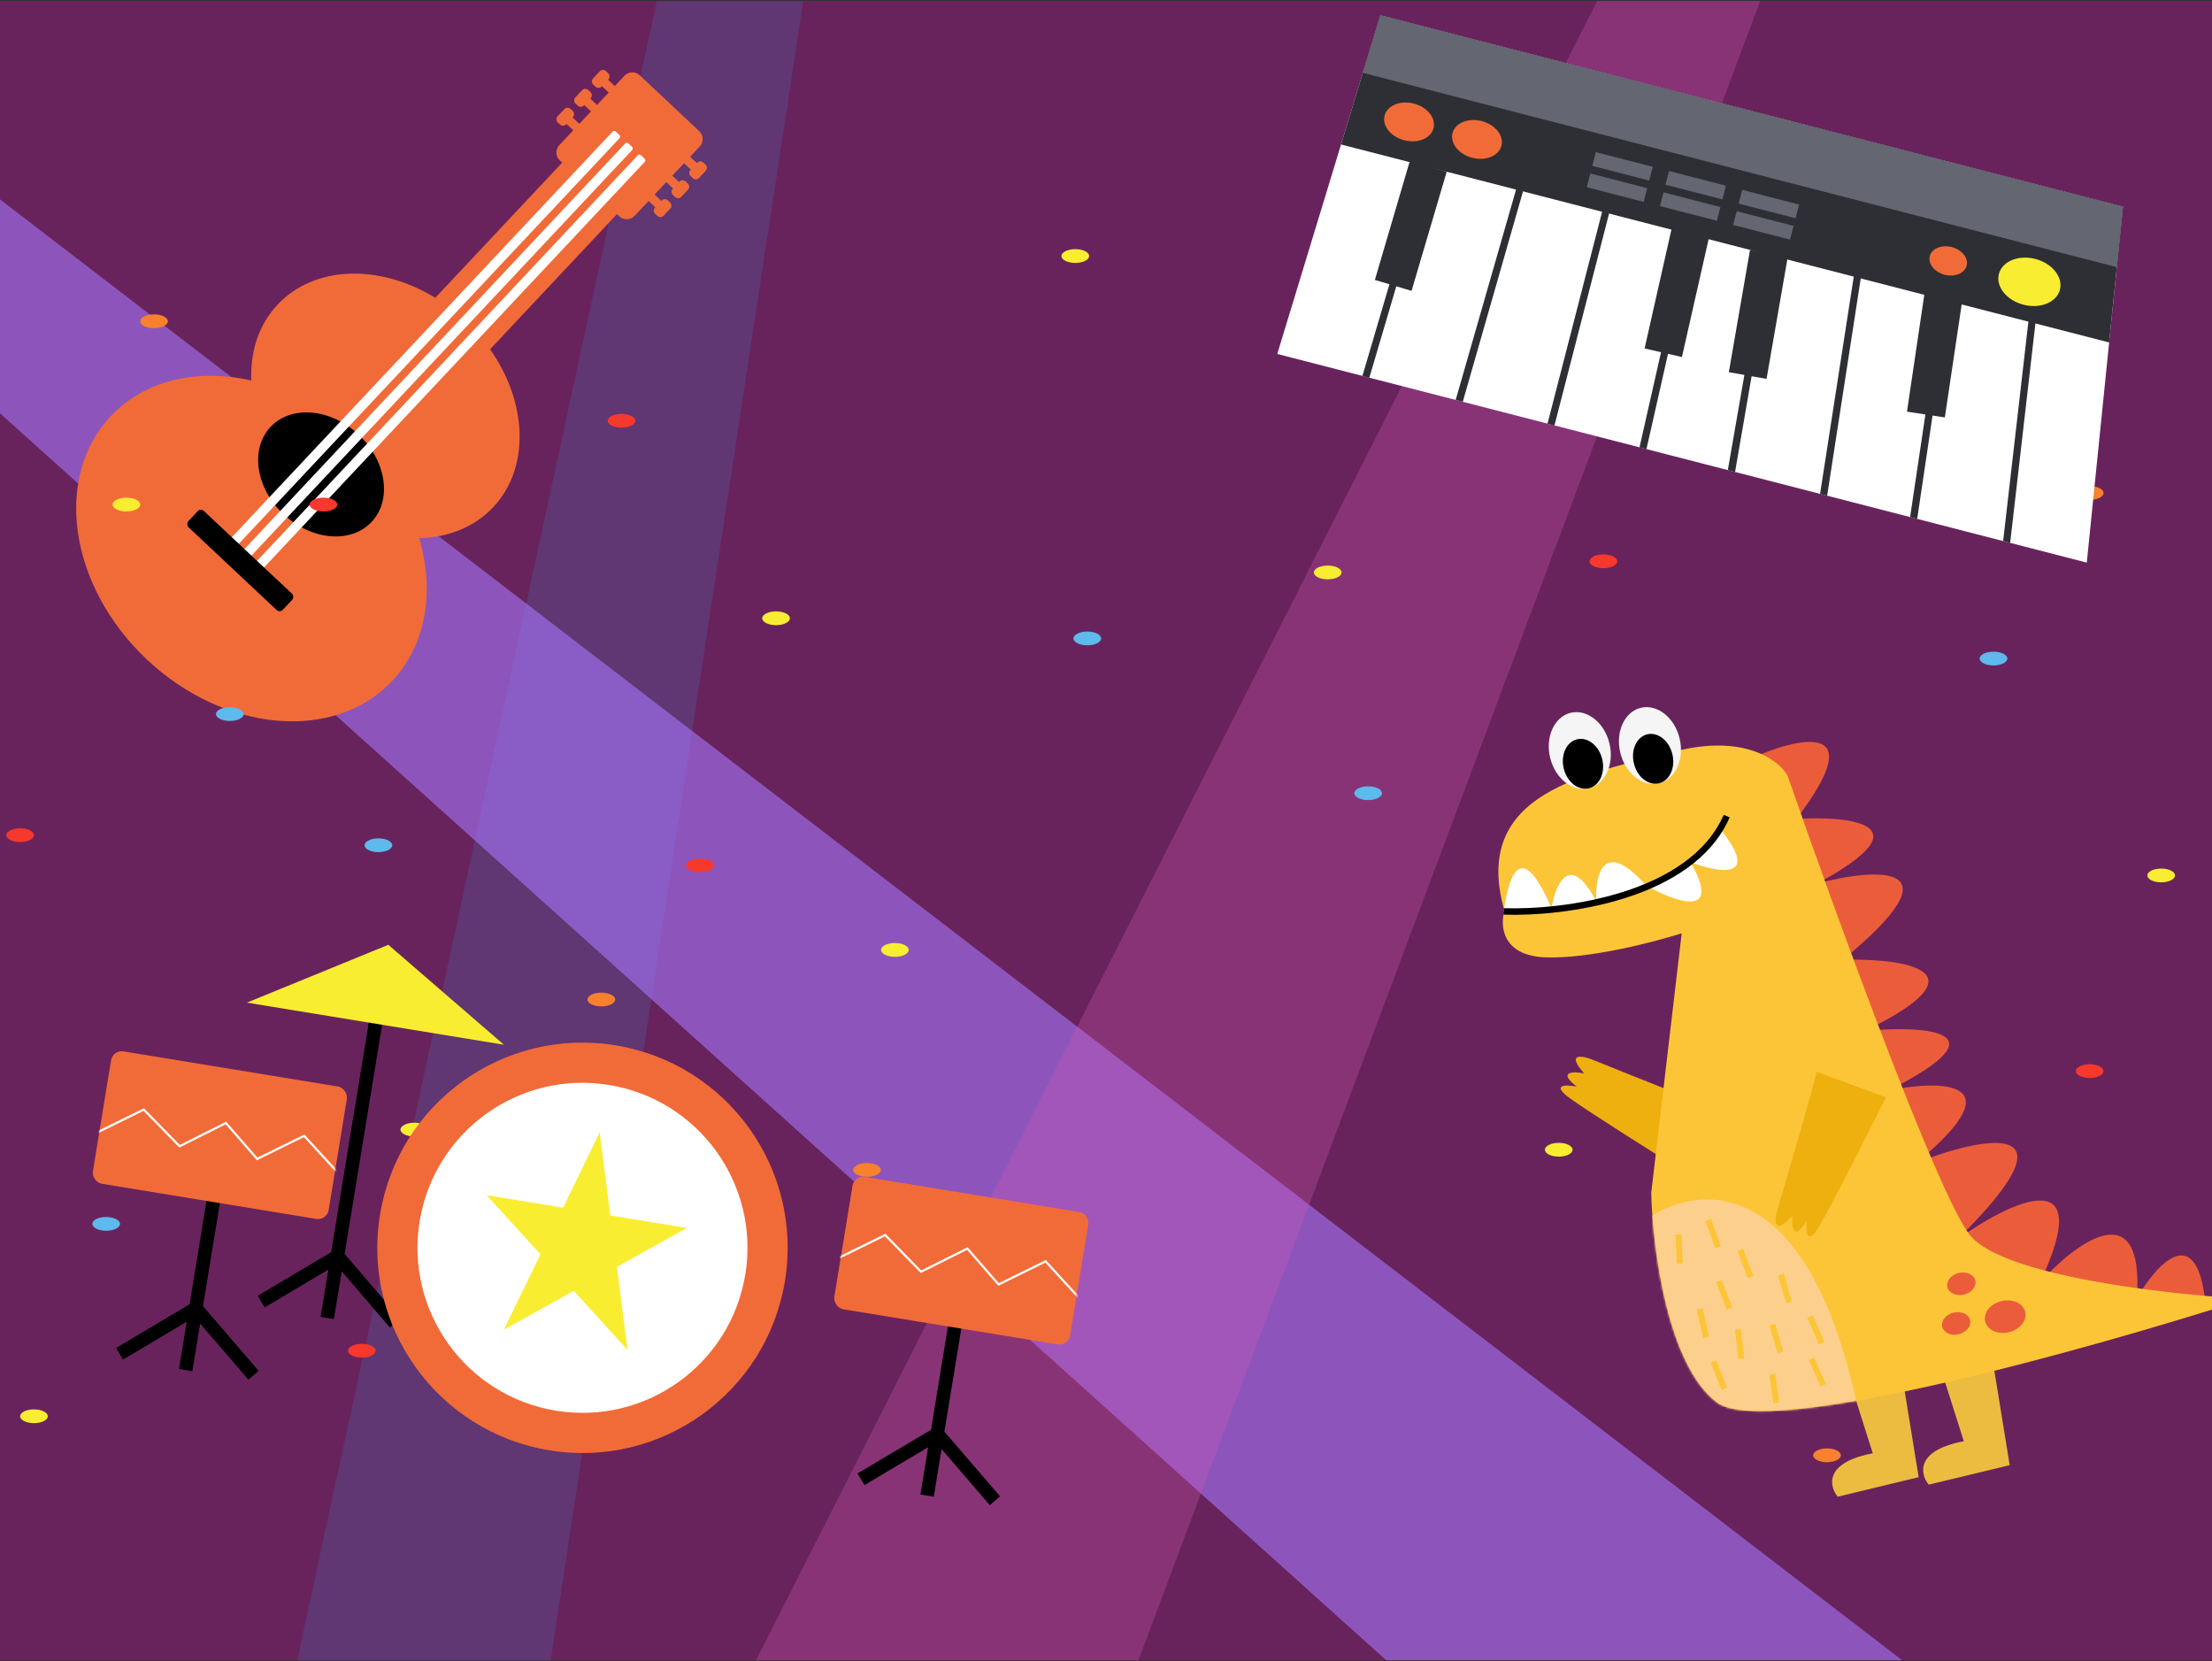 <svg width="1024" height="769" viewBox="0 0 1024 769" fill="none" xmlns="http://www.w3.org/2000/svg">
<rect x="0" y="0" width="1024" height="769" fill="#333333" stroke="none"/>
<g clip-path="url(#clip0_717_460)">
<rect width="1024" height="768" transform="translate(0 0.5)" fill="#69235C"/>
<path d="M20.671 1307.67L318.8 -67.518L382.28 -68.018L173.022 1306.48L20.671 1307.67Z" fill="#5A4482" fill-opacity="0.6"/>
<path d="M971.204 838.057L-34.436 65.843L-92.061 108.494L832.903 940.421L971.204 838.057Z" fill="#A576FB" fill-opacity="0.6"/>
<path d="M218.751 1027.38L767.902 -55.814L843.182 -75.198L452.516 967.189L218.751 1027.38Z" fill="#D159B6" fill-opacity="0.31"/>
<path fill-rule="evenodd" clip-rule="evenodd" d="M296.155 34.836C294.141 32.946 290.977 33.046 289.087 35.059L284.602 39.837L281.469 36.896L281.635 36.719C282.391 35.913 282.351 34.648 281.546 33.892L280.507 32.916C279.701 32.16 278.436 32.2 277.68 33.005L274.548 36.341C273.792 37.146 273.832 38.412 274.637 39.168L275.676 40.144C276.481 40.9 277.747 40.86 278.503 40.055L278.667 39.88L281.8 42.821L276.395 48.578L273.262 45.637L273.427 45.462C274.183 44.656 274.143 43.391 273.338 42.635L272.298 41.659C271.493 40.903 270.227 40.943 269.471 41.748L266.34 45.084C265.584 45.889 265.623 47.155 266.429 47.911L267.468 48.887C268.273 49.643 269.539 49.603 270.295 48.797L270.46 48.622L273.593 51.563L268.186 57.322L265.054 54.381L265.218 54.206C265.974 53.4 265.934 52.135 265.129 51.379L264.09 50.403C263.285 49.647 262.019 49.687 261.263 50.492L258.131 53.828C257.375 54.633 257.415 55.899 258.22 56.655L259.26 57.631C260.065 58.387 261.331 58.347 262.087 57.541L262.252 57.365L265.385 60.306L258.92 67.192C257.03 69.205 257.13 72.369 259.143 74.26L260.241 75.291L201.504 137.855C175.922 122.169 145.674 122.71 128.499 141.005C119.704 150.372 115.771 162.867 116.345 176.125C91.555 170.491 67.098 175.782 51.208 192.708C24.534 221.12 32.1 271.558 68.108 305.363C104.116 339.168 154.93 343.54 181.604 315.127C197.494 298.202 201.233 273.461 194.048 249.076C207.316 248.813 219.539 244.1 228.333 234.732C245.508 216.438 244.143 186.218 226.876 161.675L285.613 99.111L286.711 100.142C288.725 102.032 291.889 101.932 293.779 99.919L300.24 93.036L303.372 95.977L303.207 96.153C302.451 96.958 302.491 98.224 303.296 98.98L304.335 99.956C305.14 100.712 306.406 100.672 307.162 99.866L310.294 96.531C311.05 95.725 311.01 94.46 310.205 93.704L309.166 92.728C308.36 91.972 307.095 92.012 306.339 92.817L306.174 92.992L303.042 90.052L308.45 84.292L311.58 87.231L311.415 87.407C310.659 88.213 310.699 89.478 311.504 90.234L312.543 91.21C313.349 91.966 314.614 91.926 315.37 91.121L318.502 87.785C319.258 86.98 319.218 85.714 318.413 84.958L317.374 83.982C316.569 83.226 315.303 83.266 314.547 84.071L314.382 84.247L311.252 81.307L316.659 75.548L319.79 78.488L319.624 78.664C318.868 79.47 318.908 80.735 319.713 81.491L320.752 82.467C321.557 83.223 322.823 83.183 323.579 82.378L326.711 79.042C327.467 78.237 327.427 76.971 326.622 76.215L325.583 75.239C324.777 74.483 323.512 74.523 322.756 75.329L322.591 75.503L319.46 72.564L323.946 67.786C325.836 65.773 325.736 62.608 323.723 60.718L296.155 34.836Z" fill="#F16B38"/>
<ellipse cx="148.631" cy="219.594" rx="32.103" ry="25.331" transform="rotate(43.193 148.631 219.594)" fill="black"/>
<rect x="290.11" y="65.659" width="4.435" height="263.038" rx="1" transform="rotate(43.193 290.11 65.659)" fill="white"/>
<rect x="295.946" y="71.137" width="4.435" height="263.038" rx="1" transform="rotate(43.193 295.946 71.137)" fill="white"/>
<rect x="284.275" y="60.18" width="4.435" height="263.038" rx="1" transform="rotate(43.193 284.275 60.18)" fill="white"/>
<rect x="92.921" y="235.14" width="59.951" height="10.366" rx="2" transform="rotate(43.193 92.921 235.14)" fill="black"/>
<ellipse cx="922.84" cy="304.823" rx="6.405" ry="3.19" fill="#5EB9EC"/>
<ellipse cx="839.837" cy="400.554" rx="6.405" ry="3.19" fill="#5EB9EC"/>
<ellipse cx="942.904" cy="625.207" rx="6.405" ry="3.19" fill="#5EB9EC"/>
<ellipse cx="967.386" cy="495.768" rx="6.405" ry="3.19" fill="#F7382C"/>
<ellipse cx="811.375" cy="600.167" rx="6.405" ry="3.19" fill="#F7382C"/>
<ellipse cx="742.261" cy="259.806" rx="6.405" ry="3.19" fill="#F7382C"/>
<ellipse cx="967.386" cy="141.698" rx="6.405" ry="3.19" fill="#F7382C"/>
<ellipse cx="287.721" cy="194.764" rx="6.405" ry="3.19" fill="#F7382C"/>
<ellipse cx="324.029" cy="400.554" rx="6.405" ry="3.19" fill="#F7382C"/>
<ellipse cx="149.734" cy="233.546" rx="6.405" ry="3.19" fill="#F7382C"/>
<ellipse cx="9.315" cy="386.572" rx="6.405" ry="3.19" fill="#F7382C"/>
<ellipse cx="167.509" cy="625.207" rx="6.405" ry="3.19" fill="#F7382C"/>
<ellipse cx="15.721" cy="655.539" rx="6.405" ry="3.19" fill="#F9ED32"/>
<ellipse cx="191.79" cy="522.853" rx="6.405" ry="3.19" fill="#F9ED32"/>
<ellipse cx="58.506" cy="233.546" rx="6.405" ry="3.19" fill="#F9ED32"/>
<ellipse cx="414.275" cy="439.689" rx="6.405" ry="3.19" fill="#F9ED32"/>
<ellipse cx="359.26" cy="286.178" rx="6.405" ry="3.19" fill="#F9ED32"/>
<ellipse cx="497.779" cy="118.508" rx="6.405" ry="3.19" fill="#F9ED32"/>
<ellipse cx="614.634" cy="264.972" rx="6.405" ry="3.19" fill="#F9ED32"/>
<ellipse cx="1000.48" cy="405.216" rx="6.405" ry="3.19" fill="#F9ED32"/>
<ellipse cx="721.593" cy="532.175" rx="6.405" ry="3.19" fill="#F9ED32"/>
<ellipse cx="967.386" cy="228.186" rx="6.405" ry="3.19" fill="#F7812C"/>
<ellipse cx="278.361" cy="462.642" rx="6.405" ry="3.19" fill="#F7812C"/>
<ellipse cx="71.316" cy="148.707" rx="6.405" ry="3.19" fill="#F7812C"/>
<ellipse cx="845.763" cy="673.607" rx="6.405" ry="3.19" fill="#F7812C"/>
<ellipse cx="401.353" cy="541.497" rx="6.405" ry="3.19" fill="#F7812C"/>
<ellipse cx="503.342" cy="295.501" rx="6.405" ry="3.19" fill="#5EB9EC"/>
<ellipse cx="633.354" cy="367.148" rx="6.405" ry="3.19" fill="#5EB9EC"/>
<ellipse cx="314.012" cy="527.514" rx="6.405" ry="3.19" fill="#5EB9EC"/>
<ellipse cx="175.164" cy="391.233" rx="6.405" ry="3.19" fill="#5EB9EC"/>
<ellipse cx="106.383" cy="330.523" rx="6.405" ry="3.19" fill="#5EB9EC"/>
<ellipse cx="49.146" cy="566.49" rx="6.405" ry="3.19" fill="#5EB9EC"/>
<ellipse cx="240.741" cy="634.529" rx="6.405" ry="3.19" fill="#5EB9EC"/>
<path d="M736.97 490.388C756.461 498.27 796.338 514.23 799.917 515.019L783.304 544.71C768.335 535.39 736.094 515.085 726.874 508.432C717.654 501.779 725.073 502.013 729.935 502.961C720.771 495.824 728.405 495.898 733.367 496.827C724.889 487.309 732.237 488.568 736.97 490.388Z" fill="#EEB00F"/>
<path fill-rule="evenodd" clip-rule="evenodd" d="M930.345 678.17L913.874 682.136L913.873 682.135L892.849 687.198C888.982 682.412 886.589 671.741 907.943 667.341C908.338 667.26 908.725 667.18 909.105 667.101L895.698 624.833L920.702 618.812L930.345 678.17Z" fill="#ECBC40"/>
<path fill-rule="evenodd" clip-rule="evenodd" d="M886.47 684.159L888.204 683.741L878.561 624.384L853.557 630.404L866.964 672.674C866.584 672.752 866.197 672.832 865.802 672.914C844.448 677.314 846.841 687.985 850.708 692.77L886.47 684.159L886.47 684.159Z" fill="#ECBC40"/>
<path d="M831.611 379.057C868.06 331.162 830.005 341.676 806.421 352.92L879.717 627.24L1020.8 601.565C1016.3 564.845 997.901 585.797 989.266 600.863C992.576 551.426 960.749 575.386 944.422 593.546C971.271 536.245 930.047 556.464 906.079 573.737C964.311 516.47 917.747 526.193 887.186 538.213C934.079 499.57 898.069 499.813 874.203 504.764C929.892 476.725 890.234 474.666 863.444 477.141C921.069 448.954 880.533 443.475 853.061 444.259C908.497 398.789 868.298 401.762 841.269 408.933C892.465 381.34 856.162 377.519 831.611 379.057Z" fill="#EB5D3A"/>
<path d="M775.437 347.804C807.169 339.654 823.336 351.768 827.452 358.844C849.335 421.851 896.853 552.614 911.868 571.612C926.882 590.61 1003.44 599.233 1039.85 601.169C967.714 624.347 817.716 666.395 794.8 649.166C771.883 631.938 764.984 577.35 764.399 552.209L778.503 431.997C765.902 436.017 735.654 443.871 715.469 443.127C695.284 442.382 694.388 428.459 696.464 421.591C680.496 366.206 735.772 357.991 775.437 347.804Z" fill="#FCC537"/>
<mask id="mask0_717_460" style="mask-type:alpha" maskUnits="userSpaceOnUse" x="693" y="345" width="347" height="309">
<path d="M775.437 347.804C807.169 339.654 823.336 351.768 827.452 358.844C849.335 421.851 896.853 552.614 911.868 571.612C926.882 590.61 1003.44 599.233 1039.85 601.169C967.714 624.347 817.716 666.395 794.8 649.166C771.883 631.938 764.984 577.35 764.399 552.209L778.503 431.997C765.902 436.017 735.654 443.871 715.469 443.127C695.284 442.382 694.388 428.459 696.464 421.591C680.496 366.206 735.772 357.991 775.437 347.804Z" fill="#FCC537"/>
</mask>
<g mask="url(#mask0_717_460)">
<path d="M859.822 651.169C836.394 539.809 783.563 547.85 760.076 565.79L780.974 670.155L859.822 651.169Z" fill="#FDCF8C"/>
</g>
<ellipse cx="14.125" cy="17.976" rx="14.125" ry="17.976" transform="matrix(-0.972 0.234 0.234 0.972 773.331 324.306)" fill="#F5F5F5"/>
<ellipse cx="9.165" cy="11.664" rx="9.165" ry="11.664" transform="matrix(-0.972 0.234 0.234 0.972 771.463 337.741)" fill="black"/>
<ellipse cx="14.125" cy="17.976" rx="14.125" ry="17.976" transform="matrix(-0.972 0.234 0.234 0.972 740.851 326.623)" fill="#F5F5F5"/>
<ellipse cx="9.165" cy="11.664" rx="9.165" ry="11.664" transform="matrix(-0.972 0.234 0.234 0.972 738.984 340.058)" fill="black"/>
<path d="M718.22 420.37C700.538 378.994 696.772 419.678 696.048 421.872C736.554 421.649 756.894 413.75 762 409.828C775.217 417.347 797.831 425.713 782.558 399.023C795.293 403.966 815.835 407.769 796.123 383.44C793.327 389.161 782.589 402.448 762 409.828C742.062 387.33 738.323 405.366 738.946 417.196C726.606 393.676 719.987 409.512 718.22 420.37Z" fill="white"/>
<path d="M696.118 421.864C723.676 422.804 782.901 415.298 799.335 377.751" stroke="black" stroke-width="3"/>
<ellipse cx="9.536" cy="7.408" rx="9.536" ry="7.408" transform="matrix(-0.972 0.234 0.234 0.972 935.79 600.002)" fill="#EB5D3A"/>
<ellipse cx="6.634" cy="5.153" rx="6.634" ry="5.153" transform="matrix(-0.972 0.234 0.234 0.972 913.203 587.662)" fill="#EB5D3A"/>
<ellipse cx="6.634" cy="5.153" rx="6.634" ry="5.153" transform="matrix(-0.972 0.234 0.234 0.972 910.8 606.02)" fill="#EB5D3A"/>
<rect width="2.769" height="13.477" transform="matrix(-0.998 0.056 0.044 0.999 778.408 571.285)" fill="#FCC537"/>
<rect width="2.771" height="13.468" transform="matrix(-0.938 0.345 0.353 0.936 797.094 592.498)" fill="#FCC537"/>
<rect width="2.771" height="13.467" transform="matrix(-0.942 0.335 0.342 0.94 792.075 564.196)" fill="#FCC537"/>
<rect width="2.771" height="13.468" transform="matrix(-0.938 0.345 0.353 0.936 806.912 578.028)" fill="#FCC537"/>
<rect width="2.772" height="13.462" transform="matrix(-0.978 0.21 0.209 0.978 788.275 605.603)" fill="#FCC537"/>
<rect width="2.77" height="13.47" transform="matrix(-0.933 0.361 0.369 0.929 794.524 629.758)" fill="#FCC537"/>
<rect width="2.772" height="13.463" transform="matrix(-0.96 0.279 0.282 0.959 825.735 589.53)" fill="#FCC537"/>
<rect width="2.772" height="13.463" transform="matrix(-0.96 0.279 0.282 0.959 821.776 612.676)" fill="#FCC537"/>
<rect width="2.771" height="13.467" transform="matrix(-0.992 0.128 0.121 0.993 805.869 615.208)" fill="#FCC537"/>
<rect width="2.769" height="13.475" transform="matrix(-0.919 0.394 0.404 0.915 839.833 628.306)" fill="#FCC537"/>
<rect width="2.769" height="13.475" transform="matrix(-0.919 0.394 0.404 0.915 839.147 608.821)" fill="#FCC537"/>
<rect width="2.771" height="13.465" transform="matrix(-0.989 0.148 0.143 0.99 821.786 635.856)" fill="#FCC537"/>
<path d="M822.742 560.214C828.623 540.321 840.486 499.646 840.893 496.086L873.072 507.91C865.218 523.647 848.067 557.577 842.298 567.399C836.529 577.221 835.941 570.039 836.369 565.22C830.099 575.057 829.324 567.691 829.721 562.778C820.942 572.289 821.41 565.031 822.742 560.214Z" fill="#EEB00F"/>
<path d="M966.028 260.416L591.286 163.834L639.009 7.082L982.761 95.677L966.028 260.416Z" fill="white"/>
<path d="M976.385 158.516L620.795 66.87L639.006 7.083L982.758 95.678L976.385 158.516Z" fill="#2E2F35"/>
<path d="M979.917 123.658L630.901 33.706L639.009 7.082L982.761 95.677L979.917 123.658Z" fill="#646672"/>
<ellipse cx="939.469" cy="130.449" rx="14.588" ry="10.941" transform="rotate(-165.548 939.469 130.449)" fill="#F9ED32"/>
<ellipse cx="652.286" cy="56.433" rx="11.697" ry="8.773" transform="rotate(-165.548 652.286 56.433)" fill="#F16B38"/>
<ellipse cx="683.737" cy="64.538" rx="11.697" ry="8.773" transform="rotate(-165.548 683.737 64.538)" fill="#F16B38"/>
<ellipse cx="901.888" cy="120.764" rx="8.807" ry="6.606" transform="rotate(-165.548 901.888 120.764)" fill="#F16B38"/>
<path fill-rule="evenodd" clip-rule="evenodd" d="M630.69 174.039L633.896 174.866L646.386 132.523L653.458 134.631L669.724 79.478L662.648 77.393L663.001 76.194L659.814 75.255L659.46 76.453L652.674 74.453L636.466 129.566L643.209 131.576L630.69 174.039ZM716.387 196.112L719.604 196.941L745.283 97.309L742.065 96.48L716.387 196.112ZM799.858 217.595L803.211 218.459L810.873 174.136L817.787 175.36L827.646 118.71L820.665 117.497L820.96 115.788L817.687 115.218L817.389 116.927L810.133 115.666L800.327 172.269L807.529 173.544L799.858 217.595ZM884.245 239.343L887.527 240.189L894.635 192.346L900.327 193.211L908.798 136.337L891.216 133.721L882.796 190.548L891.325 191.843L884.245 239.343ZM927.314 250.413L930.562 251.274L942.399 148.482L939.098 148.101L927.314 250.413ZM845.84 229.443L842.57 228.6L858.463 126.064L861.747 126.574L845.84 229.443ZM762.187 207.882L758.976 207.055L768.937 163.032L761.333 161.286L773.98 105.249L781.619 106.978L781.684 106.691L784.925 107.425L784.86 107.712L791.317 109.173L778.615 165.254L772.171 163.774L762.187 207.882ZM677.167 185.967L673.875 185.119L702.451 85.577L705.646 86.492L677.167 185.967Z" fill="#2E2F35"/>
<rect x="828.678" y="110.914" width="27.212" height="6.56" transform="rotate(-165.548 828.678 110.914)" fill="#646672"/>
<rect x="831.226" y="101.032" width="27.212" height="6.56" transform="rotate(-165.548 831.226 101.032)" fill="#646672"/>
<rect x="794.799" y="102.184" width="27.212" height="6.56" transform="rotate(-165.548 794.799 102.184)" fill="#646672"/>
<rect x="797.347" y="92.299" width="27.212" height="6.56" transform="rotate(-165.548 797.347 92.299)" fill="#646672"/>
<rect x="760.92" y="93.45" width="27.212" height="6.56" transform="rotate(-165.548 760.92 93.45)" fill="#646672"/>
<rect x="763.467" y="83.568" width="27.212" height="6.56" transform="rotate(-165.548 763.467 83.568)" fill="#646672"/>
<path fill-rule="evenodd" clip-rule="evenodd" d="M171.952 465.77L178.14 466.783L159.528 580.419L185.288 610.37L180.534 614.459L158.205 588.497L154.595 610.536L148.407 609.522L151.988 587.658L122.489 605.172L119.288 599.78L153.311 579.58L171.952 465.77Z" fill="black"/>
<path d="M179.764 437.309L233.273 483.573L114.293 464.085L179.764 437.309Z" fill="#F9ED32"/>
<path fill-rule="evenodd" clip-rule="evenodd" d="M441.949 594.891L448.137 595.905L437.205 662.648L462.966 692.6L458.212 696.689L435.882 670.726L432.273 692.765L426.085 691.752L429.666 669.887L400.168 687.401L396.966 682.009L430.989 661.809L441.949 594.891Z" fill="black"/>
<rect x="395.46" y="543.937" width="110.608" height="62.086" rx="5" transform="rotate(9.302 395.46 543.937)" fill="#F16B38"/>
<mask id="mask1_717_460" style="mask-type:alpha" maskUnits="userSpaceOnUse" x="385" y="545" width="119" height="79">
<rect x="395.291" y="544.969" width="110.608" height="62.086" rx="5" transform="rotate(9.302 395.291 544.969)" fill="#E24536"/>
</mask>
<g mask="url(#mask1_717_460)">
<path d="M388.018 582.366L409.771 571.665L426.365 588.647L447.814 577.896L462.277 594.529L484.03 583.828L499.407 600.61" stroke="white"/>
</g>
<path fill-rule="evenodd" clip-rule="evenodd" d="M98.718 536.798L104.906 537.812L93.974 604.556L119.735 634.508L114.981 638.597L92.651 612.634L89.041 634.672L82.853 633.659L86.434 611.796L56.937 629.309L53.736 623.917L87.757 603.718L98.718 536.798Z" fill="black"/>
<rect x="52.227" y="485.845" width="110.608" height="62.086" rx="5" transform="rotate(9.302 52.227 485.845)" fill="#F16B38"/>
<mask id="mask2_717_460" style="mask-type:alpha" maskUnits="userSpaceOnUse" x="42" y="487" width="119" height="79">
<rect x="52.059" y="486.875" width="110.608" height="62.086" rx="5" transform="rotate(9.302 52.059 486.875)" fill="#E24536"/>
</mask>
<g mask="url(#mask2_717_460)">
<path d="M44.786 524.273L66.539 513.572L83.133 530.553L104.582 519.803L119.046 536.435L140.799 525.735L156.175 542.517" stroke="white"/>
</g>
<circle cx="269.65" cy="577.574" r="94.975" transform="rotate(9.302 269.65 577.574)" fill="#F16B38"/>
<circle cx="269.649" cy="577.574" r="76.376" transform="rotate(9.302 269.649 577.574)" fill="white"/>
<path d="M277.612 524.119L282.544 562.593L317.948 568.392L285.592 586.372L290.525 624.846L265.596 597.484L233.24 615.464L250.188 580.573L225.259 553.211L260.663 559.01L277.612 524.119Z" fill="#F9ED32"/>
</g>
<defs>
<clipPath id="clip0_717_460">
<rect width="1024" height="768" fill="white" transform="translate(0 0.5)"/>
</clipPath>
</defs>
</svg>
